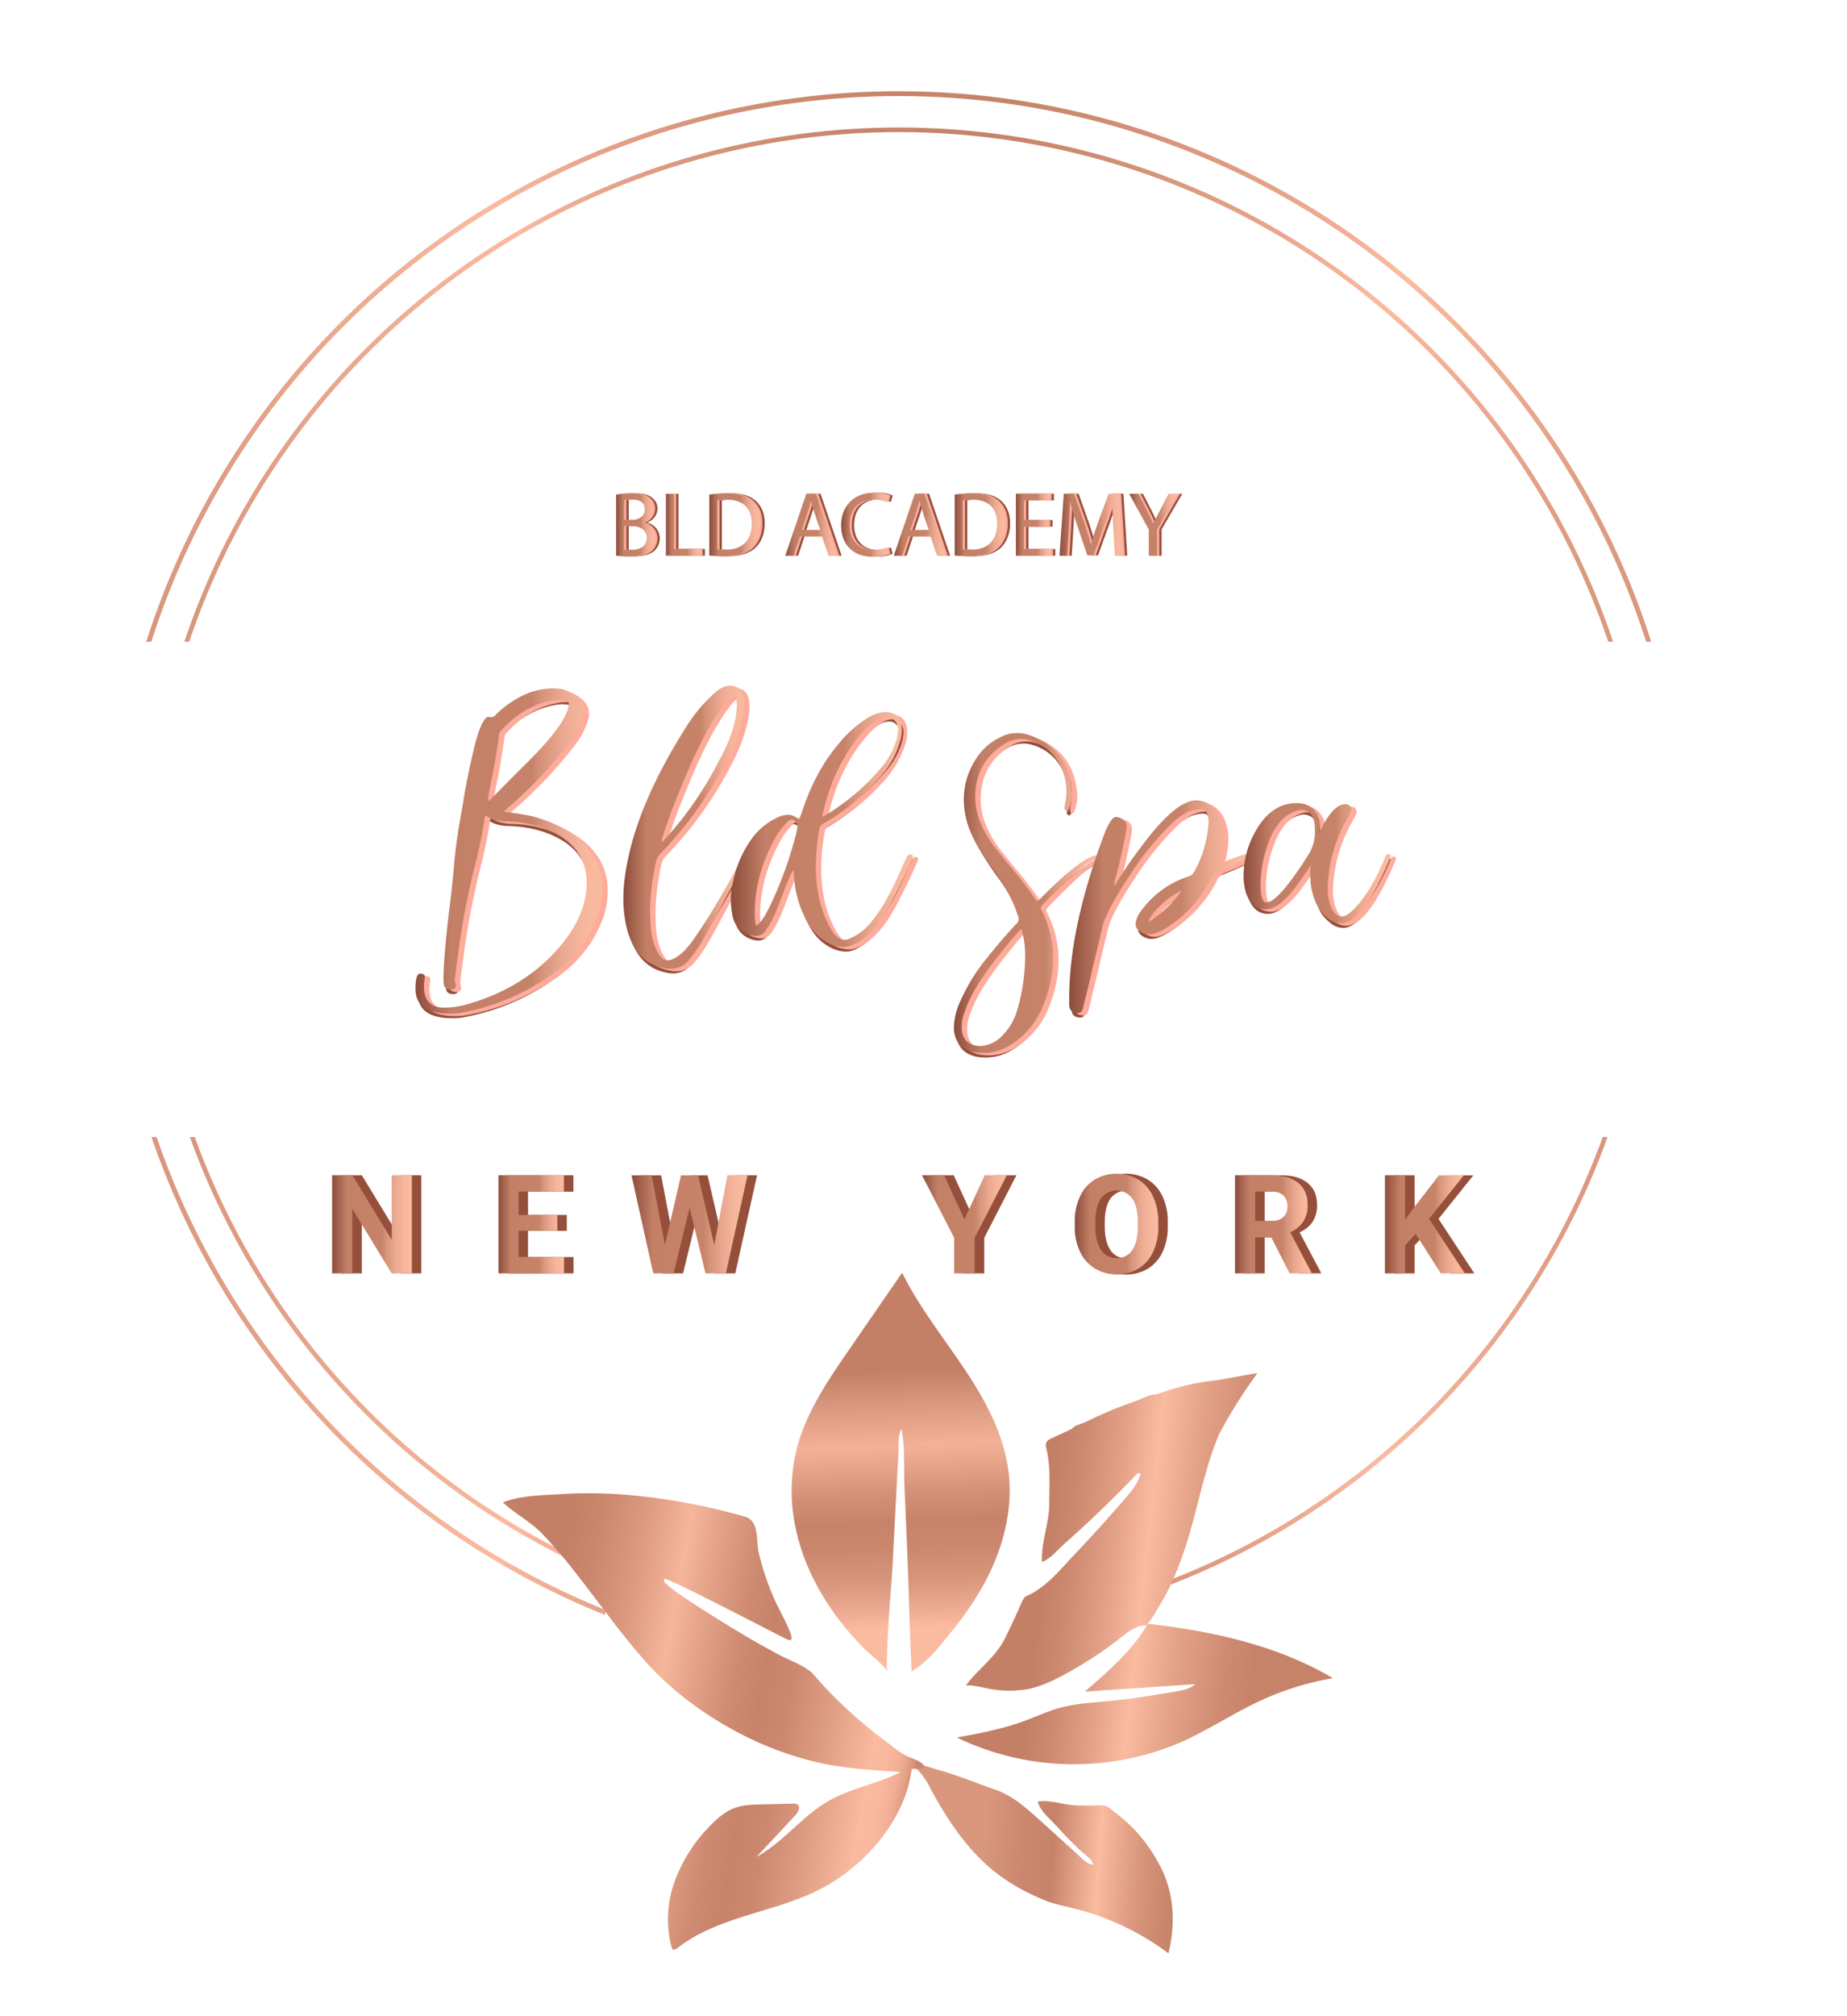 <svg xmlns="http://www.w3.org/2000/svg" xmlns:xlink="http://www.w3.org/1999/xlink" viewBox="0 0 804.08 877.19"><defs><clipPath id="clip-path"><rect y="494.66" width="263.48" height="288.55" style="fill:none"/></clipPath><linearGradient id="linear-gradient" x1="63.24" y1="383.49" x2="719.28" y2="383.49" gradientUnits="userSpaceOnUse"><stop offset="0" stop-color="#d49279"/><stop offset="0.25" stop-color="#fbbba1"/><stop offset="0.25" stop-color="#f8b89e"/><stop offset="0.32" stop-color="#e2a187"/><stop offset="0.39" stop-color="#d29077"/><stop offset="0.46" stop-color="#c9866d"/><stop offset="0.56" stop-color="#c6836a"/><stop offset="0.63" stop-color="#ce8c73"/><stop offset="0.74" stop-color="#e5a48a"/><stop offset="0.82" stop-color="#fbbba1"/><stop offset="0.96" stop-color="#da987e"/></linearGradient><linearGradient id="linear-gradient-2" x1="47.47" y1="383.49" x2="735.05" y2="383.49" xlink:href="#linear-gradient"/><clipPath id="clip-path-2"><rect x="499.39" y="494.66" width="277.22" height="314.93" style="fill:none"/></clipPath><clipPath id="clip-path-3"><rect y="-57.71" width="786.5" height="336.92" style="fill:none"/></clipPath><linearGradient id="linear-gradient-7" x1="389.93" y1="596.61" x2="394.57" y2="708.4" gradientUnits="userSpaceOnUse"><stop offset="0" stop-color="#c38067"/><stop offset="0.12" stop-color="#d8967c"/><stop offset="0.29" stop-color="#f3b298"/><stop offset="0.48" stop-color="#d39077"/><stop offset="0.59" stop-color="#c6836a"/><stop offset="0.69" stop-color="#ca886f"/><stop offset="0.81" stop-color="#d7957c"/><stop offset="0.93" stop-color="#ecab92"/><stop offset="1" stop-color="#fbbba1"/></linearGradient><linearGradient id="linear-gradient-8" x1="538.79" y1="815.23" x2="426.71" y2="806.63" gradientUnits="userSpaceOnUse"><stop offset="0.19" stop-color="#c38067"/><stop offset="0.27" stop-color="#c8866d"/><stop offset="0.38" stop-color="#d8967d"/><stop offset="0.5" stop-color="#f1b197"/><stop offset="0.54" stop-color="#fbbba1"/><stop offset="0.72" stop-color="#c6836a"/><stop offset="0.84" stop-color="#cb886f"/><stop offset="0.99" stop-color="#d9977e"/></linearGradient><linearGradient id="linear-gradient-9" x1="408.91" y1="671.74" x2="571.67" y2="690.07" gradientUnits="userSpaceOnUse"><stop offset="0.28" stop-color="#c38067"/><stop offset="0.35" stop-color="#cc8970"/><stop offset="0.46" stop-color="#e3a188"/><stop offset="0.55" stop-color="#fbbba1"/><stop offset="0.66" stop-color="#e3a288"/><stop offset="0.79" stop-color="#ce8b72"/><stop offset="0.87" stop-color="#c6836a"/></linearGradient><linearGradient id="linear-gradient-10" x1="217.99" y1="736.92" x2="398.4" y2="769.54" gradientUnits="userSpaceOnUse"><stop offset="0.09" stop-color="#c38067"/><stop offset="0.16" stop-color="#ca876e"/><stop offset="0.27" stop-color="#dd9b82"/><stop offset="0.37" stop-color="#f6b69c"/><stop offset="0.44" stop-color="#e4a289"/><stop offset="0.54" stop-color="#ce8b72"/><stop offset="0.61" stop-color="#c6836a"/><stop offset="0.68" stop-color="#cc8970"/><stop offset="0.77" stop-color="#dd9c82"/><stop offset="0.89" stop-color="#f9b99f"/><stop offset="0.89" stop-color="#fbbba1"/><stop offset="0.93" stop-color="#f9b89e"/><stop offset="0.96" stop-color="#f1b096"/><stop offset="0.98" stop-color="#e3a288"/><stop offset="1" stop-color="#d08d74"/><stop offset="1" stop-color="#cb886f"/></linearGradient><linearGradient id="New_Gradient_Swatch" x1="180.88" y1="370.25" x2="262.18" y2="370.25" gradientUnits="userSpaceOnUse"><stop offset="0" stop-color="#8d4d3c"/><stop offset="0.19" stop-color="#c38067"/><stop offset="0.62" stop-color="#c6836a"/><stop offset="0.68" stop-color="#d6947a"/><stop offset="0.79" stop-color="#eaa990"/><stop offset="0.9" stop-color="#f7b79d"/><stop offset="1" stop-color="#fbbba1"/></linearGradient><linearGradient id="New_Gradient_Swatch-2" x1="271.38" y1="359.9" x2="325.08" y2="359.9" xlink:href="#New_Gradient_Swatch"/><linearGradient id="New_Gradient_Swatch-3" x1="318.18" y1="360.9" x2="397.48" y2="360.9" xlink:href="#New_Gradient_Swatch"/><linearGradient id="New_Gradient_Swatch-4" x1="415.28" y1="388.5" x2="478.98" y2="388.5" xlink:href="#New_Gradient_Swatch"/><linearGradient id="New_Gradient_Swatch-5" x1="465.48" y1="394.45" x2="543.98" y2="394.45" xlink:href="#New_Gradient_Swatch"/><linearGradient id="New_Gradient_Swatch-6" x1="541.38" y1="375.55" x2="605.48" y2="375.55" xlink:href="#New_Gradient_Swatch"/><linearGradient id="New_Gradient_Swatch-7" x1="268.22" y1="228.33" x2="285.22" y2="228.33" xlink:href="#New_Gradient_Swatch"/><linearGradient id="New_Gradient_Swatch-8" x1="289.9" y1="228.31" x2="304.9" y2="228.31" xlink:href="#New_Gradient_Swatch"/><linearGradient id="New_Gradient_Swatch-9" x1="308.78" y1="228.33" x2="330.9" y2="228.33" xlink:href="#New_Gradient_Swatch"/><linearGradient id="New_Gradient_Swatch-10" x1="341.86" y1="228.31" x2="364.42" y2="228.31" xlink:href="#New_Gradient_Swatch"/><linearGradient id="New_Gradient_Swatch-11" x1="366.18" y1="228.29" x2="386.66" y2="228.29" xlink:href="#New_Gradient_Swatch"/><linearGradient id="New_Gradient_Swatch-12" x1="389.1" y1="228.31" x2="411.66" y2="228.31" xlink:href="#New_Gradient_Swatch"/><linearGradient id="New_Gradient_Swatch-13" x1="415.62" y1="228.33" x2="437.74" y2="228.33" xlink:href="#New_Gradient_Swatch"/><linearGradient id="New_Gradient_Swatch-14" x1="442.26" y1="228.31" x2="457.42" y2="228.31" xlink:href="#New_Gradient_Swatch"/><linearGradient id="New_Gradient_Swatch-15" x1="461.22" y1="228.31" x2="488.73" y2="228.31" xlink:href="#New_Gradient_Swatch"/><linearGradient id="New_Gradient_Swatch-16" x1="491.58" y1="228.31" x2="512.65" y2="228.31" xlink:href="#New_Gradient_Swatch"/><linearGradient id="New_Gradient_Swatch-17" x1="144.6" y1="532.62" x2="179.29" y2="532.62" xlink:href="#New_Gradient_Swatch"/><linearGradient id="New_Gradient_Swatch-18" x1="216.97" y1="532.62" x2="245.56" y2="532.62" xlink:href="#New_Gradient_Swatch"/><linearGradient id="New_Gradient_Swatch-19" x1="274.93" y1="532.62" x2="325.44" y2="532.62" xlink:href="#New_Gradient_Swatch"/><linearGradient id="New_Gradient_Swatch-20" x1="401.38" y1="532.62" x2="438.32" y2="532.62" xlink:href="#New_Gradient_Swatch"/><linearGradient id="New_Gradient_Swatch-21" x1="467.93" y1="532.62" x2="504.26" y2="532.62" xlink:href="#New_Gradient_Swatch"/><linearGradient id="New_Gradient_Swatch-22" x1="537.65" y1="532.62" x2="570.87" y2="532.62" xlink:href="#New_Gradient_Swatch"/><linearGradient id="New_Gradient_Swatch-23" x1="602.94" y1="532.62" x2="637.71" y2="532.62" xlink:href="#New_Gradient_Swatch"/></defs><g id="Layer_12" data-name="Layer 12"><g style="clip-path:url(#clip-path)"><circle cx="391.26" cy="383.49" r="327.02" style="fill:none;stroke-miterlimit:10;stroke-width:2px;stroke:url(#linear-gradient)"/><circle cx="391.26" cy="383.49" r="342.74" style="fill:none;stroke-miterlimit:10;stroke-width:2.096px;stroke:url(#linear-gradient-2)"/></g></g><g id="Layer_13" data-name="Layer 13"><g style="clip-path:url(#clip-path-2)"><circle cx="391.26" cy="383.49" r="327.02" style="fill:none;stroke-miterlimit:10;stroke-width:2px;stroke:url(#linear-gradient)"/><circle cx="391.26" cy="383.49" r="342.74" style="fill:none;stroke-miterlimit:10;stroke-width:2.096px;stroke:url(#linear-gradient-2)"/></g></g><g id="Layer_14" data-name="Layer 14"><g style="clip-path:url(#clip-path-3)"><circle cx="391.26" cy="383.49" r="327.02" style="fill:none;stroke-miterlimit:10;stroke-width:2px;stroke:url(#linear-gradient)"/><circle cx="391.26" cy="383.49" r="342.74" style="fill:none;stroke-miterlimit:10;stroke-width:2.096px;stroke:url(#linear-gradient-2)"/></g></g><g id="Layer_10" data-name="Layer 10"><path d="M346.57,665.67a89.73,89.73,0,0,0,4.48,14.44A108.18,108.18,0,0,0,366.26,706c3.11,4,6.51,7.64,10,11.3,1.65,1.74,9.82,8.08,9.84,10-.14-16.85,1.91-34,2.73-50.88q.74-15,1.53-29.92l.81-15c.13-2.36-.14-5.21.42-7.5a6.91,6.91,0,0,1,.91-2.12c1.55,8.08.92,17.22,1.28,25.47q.6,13.35,1.14,26.69c.72,17.71,1.11,35.53,1.94,53.18,7.67-4.66,12.72-11.73,16.94-16.87a134.89,134.89,0,0,0,14.92-21.87c7.83-14.58,12.33-31.33,10.39-47.77S429,609.19,419.74,595.4s-19.64-26.85-27-41.69L369.78,587c-9.48,13.76-19.15,27.91-23.13,44.14A76.72,76.72,0,0,0,346.57,665.67Z" style="fill:url(#linear-gradient-7)"/><path d="M495,797.25c-.46-.5-.93-1-1.4-1.49a66.89,66.89,0,0,0-8.13-7.19,26,26,0,0,0-3.58-2.69c-1.62-.77-3.77-.35-5.49-.36-3.27,0-6.54.11-9.8-.22-4.86-.51-9.95-2.3-14.85-1.5,1.11,4.36,5.9,8,8.79,11.26a135.9,135.9,0,0,0,10.54,10.66c1.26,1.15,4.95,3.79,4.73,5.52-2.8-.11-5.33-3.29-7.27-5l-16-14.45c-5.72-5.17-11.76-10.57-19.17-13.14-8.25-2.87-16.5-6.34-25-8.64-1-.27-9.43-3.32-10.29-1.92-.38.62,1.48,1.9,1.7,2.13a35.62,35.62,0,0,1,5.53,8.33c5.55,10.35,12,20.36,20.15,28.87,8.38,8.77,18.34,14.86,29.51,19.37,4.12,1.67,8.51,2.5,12.8,3.56a115.55,115.55,0,0,1,40.89,19.47c3.07-12.48,2.63-25.3-3.09-36.92A68.14,68.14,0,0,0,495,797.25Z" style="fill:url(#linear-gradient-8)"/><path d="M544.78,741.81q1.65-.84,3.33-1.62a126,126,0,0,1,32.15-10.08c-24.39-14.42-52.82-20.54-81-23.72,1.1.12,5.24-7.45,5.88-8.5a87.58,87.58,0,0,0,5.11-9.68,162.48,162.48,0,0,0,7.46-20.54c4.34-14.62,7.09-29.77,13.09-43.86a220.44,220.44,0,0,1,16.64-26.44l-17.13,3a5.2,5.2,0,0,0-.86.15,103.78,103.78,0,0,0-25.77,6.07c-3.64.1-6.66,2.13-10,3.23a185.45,185.45,0,0,0-21,8.81c-2,1.06-4.45,1.13-6,3L457.27,626c-1.75.83-2.29,2-1.8,4,2,8,1.29,16.17,1.32,24.3,0,8.43-3.68,17-3.16,25.24,3.45-1.13,7.11-5.55,9.92-8.05q5.19-4.59,10.26-9.33,10.45-9.76,20.38-20.08c.78-.81,1.27-1.49,2.28-1-.89,4.61-4.94,8.84-7.91,12.3q-10.08,11.7-20.73,22.89c-6.31,6.62-12.42,14.45-21,18.13-1.87.81-1.91,3.56-9.34,18.41-4.21,8.41-11.67,13.25-17,20.47,4.31-.2,8.94,1.47,13.25,1.92a46.38,46.38,0,0,0,14.16-.42c5.36-1.11,10.36-3.48,15.18-6.07A171.36,171.36,0,0,0,488,712.42c3.34-2.64,7.05-5.56,11.29-5.26-6.79,11.34-17,20.16-27,28.79l48-3.21c-2.32,2.1-5.59,2.7-8.68,3.22-9.73,1.62-19.47,3.24-29.28,4.17-6.84.66-13.76,1-20.4,2.75-5.68,1.52-11,4.06-16.54,6.06-9.31,3.37-19.1,5.19-28.83,7a117.59,117.59,0,0,0,98.82,1.46C525.42,752.81,534.84,746.79,544.78,741.81Zm-46.35-35.48-.72,0A3,3,0,0,1,498.43,706.33Z" style="fill:url(#linear-gradient-9)"/><path d="M395.78,764.43c-3.66-1.5-6.94-4.44-10.08-6.78-3.89-2.9-7.7-5.93-11.38-9.09a189.56,189.56,0,0,1-20.93-20.91c-4-3.31-9.38-5.18-14-7.6q-7.87-4.17-15.54-8.7c-3.15-1.87-35.95-21.58-34.81-23.8l.31-.61c.53-1,46.87,23.06,51.18,25.25,2.58,1.31,5.15,2.85,3.66-1.43-1.85-5.3-5.07-10.34-7.29-15.53a113,113,0,0,1-6.59-19.72c-1.2-5.35.32-13.88-6-15.65a268.63,268.63,0,0,0-52.82-9.62,200.3,200.3,0,0,0-27.06-.21c-7.94.5-18.14.57-25.5,3.65,5.32,4.9,11.89,8.27,17,13.5a211.73,211.73,0,0,1,15,17.55c10.5,13.28,20.39,27.63,31.86,40.06,10.52,11.4,23.42,20.77,37,28.16a145.88,145.88,0,0,0,34.45,13.4c12.51,3.09,25.12,3.71,37.92,4.61-10.16,5.1-21.77,7-31.6,12.66-11.44,6.62-19.64,17.92-31.23,24.26l16.93-18.13c1.23-1.33,2.41-3.61.95-4.67a3.36,3.36,0,0,0-2-.39l-13.71.34c-4.07.1-8.22.22-12,1.68s-7.16,4.35-10.09,7.35a67.29,67.29,0,0,0-15.69,24.43,48.14,48.14,0,0,0-1.33,28.78,1.66,1.66,0,0,0,.3.66c.56.64,1.6.12,2.27-.41,17.56-13.8,41.74-15.3,61.67-25.38,19.43-9.82,37.49-30.2,40.24-52.36.08-.72,5.08.53,5.4-1.24.26-1.48-4.71-3.45-5.76-3.82C396.28,764.63,396,764.54,395.78,764.43Z" style="fill:url(#linear-gradient-10)"/></g><g id="Layer_2" data-name="Layer 2"><path d="M197.08,443q-15.2,0-15.2-10.7c0-4.46.67-6.7,2-6.7s2.1.47,2.1,1.4v.3a21,21,0,0,0-.4,4q0,8.81,8.4,9.1a37.6,37.6,0,0,0,11.8-1.9q26.1-7.8,41.3-27.6,9.3-12.19,9.3-24.8t-10.6-19.8q-9.9-6.39-23.8-6.9-6,0-9.5-2.6a4.81,4.81,0,0,0-.7,2.6,207.92,207.92,0,0,1-4.6,21.4q-4.4,18.81-6.3,33-.49,3.3-1.9,14.2a5.5,5.5,0,0,0,.2,1.5,4.66,4.66,0,0,1,.2,1.2q0,1.8-2.1,1.8-2.49,0-3-1.8a19.53,19.53,0,0,1-.2-2.7q0-9.9,2.8-32.6,1.11-9.09,1.9-18.4a233.3,233.3,0,0,1,3.4-23.1q2.1-13.89,5.5-27.6,2-8.19,4.4-11.4a2.14,2.14,0,0,1,1.5-1l1.3.2a3.18,3.18,0,0,0,2.2-1.4,44.57,44.57,0,0,1,9.4-7,31.14,31.14,0,0,1,15.4-4.2,31.83,31.83,0,0,1,3.6.3,13.1,13.1,0,0,1,5.7,2.7q3.9,2.91,3.9,7a9.62,9.62,0,0,1-.6,3.2,34.1,34.1,0,0,1-5.7,10.6,184.49,184.49,0,0,1-26.9,28.3l-1.6,1.5q6.71.9,10.4,1.6a52.69,52.69,0,0,1,21,9.4,33.2,33.2,0,0,1,7.8,8.4,26.58,26.58,0,0,1,3.7,14.4,34.33,34.33,0,0,1-3,14,52.69,52.69,0,0,1-19.4,23.4,98.1,98.1,0,0,1-37.5,16A27.87,27.87,0,0,1,197.08,443Zm16.5-92.6a1.06,1.06,0,0,0,.5-.1q8.21-8.4,16.6-16.7,17.9-17.89,17.9-25.5a1.37,1.37,0,0,0-1.3-1.5,16.92,16.92,0,0,0-2.5-.2,15.26,15.26,0,0,0-3,.3q-12.71,2.21-22.3,12.8a3.1,3.1,0,0,0-1.2,2.2q-1.09,8.1-2.6,16.1-2.2,10.41-2.2,11.6Z" style="fill:#964f3b"/><path d="M293.08,423.5a13.33,13.33,0,0,1-2.3-.2q-13.09-2.19-16.9-17.4a56,56,0,0,1-1.5-13.2,74.17,74.17,0,0,1,1-11.4q4.39-28.59,26.7-63.6a67.08,67.08,0,0,1,12.5-14.6c2.13-1.86,4.2-2.8,6.2-2.8q6.2,0,6.2,8.1a34.34,34.34,0,0,1-.8,6.3,74.16,74.16,0,0,1-7.2,19,166.61,166.61,0,0,1-28.4,39.6,7.39,7.39,0,0,0-2,3.6,109.94,109.94,0,0,0-2.6,20.9l.1,3.8q.19,11.31,4.7,16.8a3.79,3.79,0,0,0,2.8,1.4,4.84,4.84,0,0,0,1.4-.2q5.2-1.69,10.7-10,8.51-12,20.3-34.2c.6-1.13,1.1-1.7,1.5-1.7a.53.53,0,0,1,.6.6q-1.5,4.5-16.9,32.8-4.9,8.91-8.5,12.8A9.85,9.85,0,0,1,293.08,423.5Zm-4.2-55.4a1.58,1.58,0,0,0,.9-.3,151.11,151.11,0,0,0,23.7-33.8q8.29-14.7,8.3-25.7a15.23,15.23,0,0,0-.6-4.2,8.46,8.46,0,0,0-3.7,2.8c0,.07,0,.1-.1.1q-9.79,12-21.1,40.5A209.62,209.62,0,0,0,288.88,368.1Z" style="fill:#964f3b"/><path d="M368.18,414a15.37,15.37,0,0,1-6.1-1.5,21.06,21.06,0,0,1-9.2-8.7,45.38,45.38,0,0,1-6.2-20.3l-.3-3q-.9.9-4.4,9.9-1.5,4.11-3.2,8.25a45.67,45.67,0,0,1-4.3,8.05,5.12,5.12,0,0,1-4.4,2.5,7,7,0,0,1-1.6-.2,10.48,10.48,0,0,1-8.5-8.2,36.52,36.52,0,0,1-.8-7.5,31.14,31.14,0,0,1,1-7.8,48,48,0,0,1,7.8-18.2,28.4,28.4,0,0,1,11.2-9.5,11,11,0,0,1,5.1-1.3,6.46,6.46,0,0,1,4.5,2.2l1.1-2.7q5.81-18.3,16.4-30.6a50.76,50.76,0,0,1,11.9-10.7,16.51,16.51,0,0,1,8-2.9q7.4,0,7.4,7.7a17.27,17.27,0,0,1-1.2,6.3,43.55,43.55,0,0,1-10,16.1,94,94,0,0,1-22.7,18.3,3.42,3.42,0,0,0-2,2.6,88.79,88.79,0,0,0-1.5,16.2q0,14.61,5.5,25.2,3.19,6.71,7,6.7a5.15,5.15,0,0,0,2.3-.6,24.39,24.39,0,0,0,9.6-7.55,69,69,0,0,0,7.6-11.75q3.3-6.39,5.7-12.2l1.9-4a2.29,2.29,0,0,1,1.4-1.1,1.18,1.18,0,0,1,1.05.4,1.5,1.5,0,0,1,.25.8l-3.3,7.3q-2.81,6-6.1,12.3-7.6,14.61-17.1,18.7A8.71,8.71,0,0,1,368.18,414Zm-38.1-9.3c1.47-.6,3.17-2.76,5.1-6.5a161.29,161.29,0,0,0,10.4-26.3q2.6-8.59,2.6-10.8a2.59,2.59,0,0,0-1.5-2.2,3,3,0,0,0-1.1-.3,2.75,2.75,0,0,0-1.9,1.1,31.16,31.16,0,0,0-4.8,6.2q-9.3,16.41-9.3,33.4A26.82,26.82,0,0,0,330.08,404.7Zm28.8-47.3,1.4-.7a95,95,0,0,0,23.9-20.2,32.93,32.93,0,0,0,6.6-11.1,18.82,18.82,0,0,0,1.2-5.9,5.64,5.64,0,0,0-2-4.5,4.16,4.16,0,0,0-2.9-1.1,9,9,0,0,0-3.4.8,24.89,24.89,0,0,0-6.7,5.4Q363.68,334.8,358.88,357.4Z" style="fill:#964f3b"/><path d="M429.08,460.1a23.66,23.66,0,0,1-4.3-.4q-8.5-2.1-8.5-10.8a28.23,28.23,0,0,1,2.9-11.5,79.82,79.82,0,0,1,10.5-17.4q6.39-8.1,13.5-15.8a3.23,3.23,0,0,0,1.3-2.5,2.9,2.9,0,0,0-.4-1.4,61.3,61.3,0,0,0-9.9-18.9,138.62,138.62,0,0,1-8.8-13.7,36.79,36.79,0,0,1-4.8-18,32.29,32.29,0,0,1,5.3-17.5,25.4,25.4,0,0,1,10.7-9.5,16,16,0,0,1,7.2-1.8,16.32,16.32,0,0,1,4.3.6q18.3,5.7,19.6,25.6a18.08,18.08,0,0,1-1.2,6.4c-.2.8-.54,1.2-1,1.2-.67,0-1-.36-1-1.1a16.38,16.38,0,0,1,.5-3.5,32.61,32.61,0,0,0,.3-4.2,24.59,24.59,0,0,0-3.9-12.9,20.53,20.53,0,0,0-12-8.9,12.61,12.61,0,0,0-3.8-.6,13.84,13.84,0,0,0-6.7,1.8q-13.31,7.9-13.3,23.5a28.1,28.1,0,0,0,2.5,11.6,47.88,47.88,0,0,0,6.6,11l6.4,7.9a166.92,166.92,0,0,1,10.5,13.7l.4.7.6.3a9.14,9.14,0,0,0,2-1.7q18.19-18.3,24.6-18.3c.53,0,.8.17.8.5s-.37.6-1.1,1q-5.91,2.21-12.4,8.7-2.31,2-11.3,11.1a4.75,4.75,0,0,0-1.1,1.6,5.26,5.26,0,0,0,.6,1.5,45.64,45.64,0,0,1,4.8,20.3,54.43,54.43,0,0,1-4,19.9,35.74,35.74,0,0,1-10.2,14.8Q437.67,460.11,429.08,460.1Zm-1.8-3a13.87,13.87,0,0,0,10-4.5,25.51,25.51,0,0,0,6.4-10.6,84.22,84.22,0,0,0,3.6-24.9,38.45,38.45,0,0,0-1.6-10.9q-2,1.41-10.7,12.5-10.71,13.5-14.2,24a17.4,17.4,0,0,0-1.1,6Q419.68,456.61,427.28,457.1Z" style="fill:#964f3b"/><path d="M470.48,442.7q-4,0-4-3.6v-3q0-30.3,15-70.5a31.7,31.7,0,0,1,3-6.3c.8-1.26,1.63-1.9,2.5-1.9q4.5.81,4.5,4.5a6.74,6.74,0,0,0-.2,1.5q-2,11.1-5,22a1.31,1.31,0,0,1-.1.45,2.08,2.08,0,0,0-.1.75,1.5,1.5,0,0,0,.2.7,185.19,185.19,0,0,1,11.9-17.4q14.7-19.69,23.6-19.7,5.79,0,9.4,6a20.42,20.42,0,0,1,2.2,9.2,36.17,36.17,0,0,1-1.8,11.7,1,1,0,0,0,.7.3,1.06,1.06,0,0,0,.55-.15.86.86,0,0,1,.45-.15q3.39-1.2,7.5-2.8a10.58,10.58,0,0,1,2.6-.6c1.06,0,1.6.4,1.6,1.2a.58.58,0,0,1-.35.5,1.9,1.9,0,0,1-.75.25,2.34,2.34,0,0,0-.6.15q-5.81,2.7-11.7,5a5.66,5.66,0,0,0-2.9,2.8,55.82,55.82,0,0,1-17.2,20.3,29.43,29.43,0,0,1-7.8,4.2,7.19,7.19,0,0,1-2.3.4,7.07,7.07,0,0,1-4.1-1.3,3.71,3.71,0,0,1-1.9-3.1c0-1.73.86-3.76,2.6-6.1a41.08,41.08,0,0,1,20.8-14.8,4.32,4.32,0,0,0,2.3-2.3,49.28,49.28,0,0,0,5.9-19.1l.2-1.8c0-4-1.14-6-3.4-6q-6.4,0-13,6.6a127.66,127.66,0,0,0-17.4,21.4q-10.5,15.81-12.3,22.7-8.31,35-8.5,35.4C472.24,441.84,471.54,442.7,470.48,442.7ZM501,403.2a51.43,51.43,0,0,0,8.15-6.45,38.49,38.49,0,0,0,6.25-7.35,36.63,36.63,0,0,0-9.45,6.75Q501.58,400.41,501,403.2Z" style="fill:#964f3b"/><path d="M584.68,403.7a8.68,8.68,0,0,1-5.45-2.1A18.66,18.66,0,0,1,575,397a29,29,0,0,1-3.6-13.7,20.69,20.69,0,0,1,.4-5.1q-2.5,3.9-6.6,9.5-7.41,9.9-13.2,9.9-6,0-8.5-6.9a25.36,25.36,0,0,1-1.1-7.7,38.71,38.71,0,0,1,4.3-17.7q7-13.89,18.8-13.9,6,0,8.7,4.6a11,11,0,0,1,1.5,5.6,11.18,11.18,0,0,1-.4,2.8,4.67,4.67,0,0,0,.9-1.6,28.65,28.65,0,0,1,5.1-8.1c1.86-1.86,3.63-2.8,5.3-2.8s2.7.77,2.7,2.3c0,.6-.57,1.87-1.7,3.8a63.63,63.63,0,0,0-8.6,30.6,20.72,20.72,0,0,0,1.3,7.5q1.69,4.61,4.8,4.6c1.33,0,2.9-.86,4.7-2.6q7.59-7,14.6-24a1.76,1.76,0,0,1,.9-.5,1.49,1.49,0,0,1,.85.25.71.71,0,0,1,.35.55l-.1.4Q594.38,403.71,584.68,403.7Zm-32.3-9.1q4,0,13.1-13,4-5.79,4.5-6.8a18.93,18.93,0,0,0,3.5-11.1c0-3.86-.7-6.5-2.1-7.9a6,6,0,0,0-4.4-1.4q-9.6,1.8-14.2,15.5a52.63,52.63,0,0,0-3,17C549.78,392,550.64,394.6,552.38,394.6Z" style="fill:#964f3b"/><path d="M198.44,442.06q-15.19,0-15.2-10.7,0-6.71,2-6.7c1.4,0,2.1.46,2.1,1.4v.3a20,20,0,0,0-.4,4q0,8.79,8.4,9.1a37.89,37.89,0,0,0,11.8-1.9q26.1-7.8,41.3-27.6,9.3-12.21,9.3-24.8t-10.6-19.8q-9.9-6.41-23.8-6.9-6,0-9.5-2.6a4.7,4.7,0,0,0-.7,2.6,208.49,208.49,0,0,1-4.6,21.4q-4.39,18.79-6.3,33-.5,3.3-1.9,14.2a5.6,5.6,0,0,0,.2,1.5,4.53,4.53,0,0,1,.2,1.2q0,1.8-2.1,1.8-2.5,0-3-1.8a19.76,19.76,0,0,1-.2-2.7q0-9.9,2.8-32.6,1.09-9.1,1.9-18.4a233.3,233.3,0,0,1,3.4-23.1q2.1-13.9,5.5-27.6,2-8.21,4.4-11.4a2.11,2.11,0,0,1,1.5-1l1.3.2a3.22,3.22,0,0,0,2.2-1.4,43.9,43.9,0,0,1,9.4-7,31.14,31.14,0,0,1,15.4-4.2,31.83,31.83,0,0,1,3.6.3,13.1,13.1,0,0,1,5.7,2.7q3.9,2.9,3.9,7a9.66,9.66,0,0,1-.6,3.2,34.21,34.21,0,0,1-5.7,10.6,185.41,185.41,0,0,1-26.9,28.3l-1.6,1.5q6.71.9,10.4,1.6a52.56,52.56,0,0,1,21,9.4,32.87,32.87,0,0,1,7.8,8.4,26.54,26.54,0,0,1,3.7,14.4,34.37,34.37,0,0,1-3,14,52.87,52.87,0,0,1-19.4,23.4,98.41,98.41,0,0,1-37.5,16A28.47,28.47,0,0,1,198.44,442.06Zm16.5-92.6a1.2,1.2,0,0,0,.5-.1q8.2-8.4,16.6-16.7,17.9-17.91,17.9-25.5a1.36,1.36,0,0,0-1.3-1.5,15.67,15.67,0,0,0-2.5-.2,15.26,15.26,0,0,0-3,.3q-12.7,2.19-22.3,12.8a3.09,3.09,0,0,0-1.2,2.2q-1.09,8.1-2.6,16.1-2.21,10.39-2.2,11.6Z" style="fill:#feab9c"/><path d="M294.44,422.56a14.31,14.31,0,0,1-2.3-.2Q279,420.16,275.24,405a56.07,56.07,0,0,1-1.5-13.2,72.94,72.94,0,0,1,1-11.4q4.39-28.61,26.7-63.6a66.84,66.84,0,0,1,12.5-14.6q3.19-2.81,6.2-2.8,6.19,0,6.2,8.1a34.55,34.55,0,0,1-.8,6.3,74.67,74.67,0,0,1-7.2,19,166.61,166.61,0,0,1-28.4,39.6,7.39,7.39,0,0,0-2,3.6,109,109,0,0,0-2.6,20.9l.1,3.8q.19,11.29,4.7,16.8a3.82,3.82,0,0,0,2.8,1.4,5.2,5.2,0,0,0,1.4-.2q5.21-1.71,10.7-10,8.49-12,20.3-34.2c.6-1.14,1.1-1.7,1.5-1.7a.53.53,0,0,1,.6.6q-1.5,4.5-16.9,32.8-4.91,8.89-8.5,12.8A9.85,9.85,0,0,1,294.44,422.56Zm-4.2-55.4a1.79,1.79,0,0,0,.9-.3,151.34,151.34,0,0,0,23.7-33.8q8.3-14.7,8.3-25.7a15.23,15.23,0,0,0-.6-4.2,8.33,8.33,0,0,0-3.7,2.8.09.09,0,0,1-.1.1q-9.81,12-21.1,40.5A207.78,207.78,0,0,0,290.24,367.16Z" style="fill:#feab9c"/><path d="M369.54,413.06a15.33,15.33,0,0,1-6.1-1.5,21.12,21.12,0,0,1-9.2-8.7,45.34,45.34,0,0,1-6.2-20.3l-.3-3q-.9.9-4.4,9.9-1.5,4.1-3.2,8.25a46.71,46.71,0,0,1-4.3,8.05,5.15,5.15,0,0,1-4.4,2.5,7.66,7.66,0,0,1-1.6-.2,10.49,10.49,0,0,1-8.5-8.2,36.66,36.66,0,0,1-.8-7.5,31.14,31.14,0,0,1,1-7.8,47.94,47.94,0,0,1,7.8-18.2,28.24,28.24,0,0,1,11.2-9.5,10.86,10.86,0,0,1,5.1-1.3,6.42,6.42,0,0,1,4.5,2.2l1.1-2.7q5.79-18.3,16.4-30.6a50.34,50.34,0,0,1,11.9-10.7,16.27,16.27,0,0,1,8-2.9q7.4,0,7.4,7.7a17.35,17.35,0,0,1-1.2,6.3,43.84,43.84,0,0,1-10,16.1,94.48,94.48,0,0,1-22.7,18.3,3.37,3.37,0,0,0-2,2.6,88.79,88.79,0,0,0-1.5,16.2q0,14.6,5.5,25.2,3.19,6.69,7,6.7a5.15,5.15,0,0,0,2.3-.6,24.58,24.58,0,0,0,9.6-7.55,70.43,70.43,0,0,0,7.6-11.75q3.3-6.4,5.7-12.2l1.9-4a2.22,2.22,0,0,1,1.4-1.1,1.15,1.15,0,0,1,1,.4,1.53,1.53,0,0,1,.25.8l-3.3,7.3q-2.81,6-6.1,12.3-7.6,14.6-17.1,18.7A8.89,8.89,0,0,1,369.54,413.06Zm-38.1-9.3q2.19-.9,5.1-6.5a161.66,161.66,0,0,0,10.4-26.3q2.6-8.61,2.6-10.8A2.58,2.58,0,0,0,348,358a3.09,3.09,0,0,0-1.1-.3,2.7,2.7,0,0,0-1.9,1.1,30.87,30.87,0,0,0-4.8,6.2q-9.3,16.4-9.3,33.4A26.12,26.12,0,0,0,331.44,403.76Zm28.8-47.3,1.4-.7a95.39,95.39,0,0,0,23.9-20.2,33.12,33.12,0,0,0,6.6-11.1,18.88,18.88,0,0,0,1.2-5.9,5.61,5.61,0,0,0-2-4.5,4.12,4.12,0,0,0-2.9-1.1,8.76,8.76,0,0,0-3.4.8,24.73,24.73,0,0,0-6.7,5.4Q365,333.86,360.24,356.46Z" style="fill:#feab9c"/><path d="M430.44,459.16a24.58,24.58,0,0,1-4.3-.4q-8.5-2.1-8.5-10.8a28.19,28.19,0,0,1,2.9-11.5,79.82,79.82,0,0,1,10.5-17.4q6.39-8.1,13.5-15.8a3.26,3.26,0,0,0,1.3-2.5,2.84,2.84,0,0,0-.4-1.4,61.07,61.07,0,0,0-9.9-18.9,139.8,139.8,0,0,1-8.8-13.7,36.79,36.79,0,0,1-4.8-18,32.27,32.27,0,0,1,5.3-17.5,25.34,25.34,0,0,1,10.7-9.5,16,16,0,0,1,7.2-1.8,16.32,16.32,0,0,1,4.3.6q18.3,5.7,19.6,25.6a18.16,18.16,0,0,1-1.2,6.4c-.2.8-.54,1.2-1,1.2-.67,0-1-.37-1-1.1a16.21,16.21,0,0,1,.5-3.5,32.86,32.86,0,0,0,.3-4.2,24.54,24.54,0,0,0-3.9-12.9,20.45,20.45,0,0,0-12-8.9,12.61,12.61,0,0,0-3.8-.6,13.84,13.84,0,0,0-6.7,1.8q-13.31,7.89-13.3,23.5a28.13,28.13,0,0,0,2.5,11.6,48.1,48.1,0,0,0,6.6,11l6.4,7.9a163.58,163.58,0,0,1,10.5,13.7l.4.7.6.3a9.46,9.46,0,0,0,2-1.7q18.19-18.3,24.6-18.3c.53,0,.8.16.8.5s-.37.6-1.1,1q-5.91,2.19-12.4,8.7-2.31,2-11.3,11.1a4.65,4.65,0,0,0-1.1,1.6,5.26,5.26,0,0,0,.6,1.5,45.61,45.61,0,0,1,4.8,20.3,54.47,54.47,0,0,1-4,19.9,35.81,35.81,0,0,1-10.2,14.8Q439,459.15,430.44,459.16Zm-1.8-3a13.87,13.87,0,0,0,10-4.5,25.57,25.57,0,0,0,6.4-10.6,84.22,84.22,0,0,0,3.6-24.9,38.4,38.4,0,0,0-1.6-10.9q-2,1.39-10.7,12.5-10.71,13.5-14.2,24a17.17,17.17,0,0,0-1.1,6Q421,455.65,428.64,456.16Z" style="fill:#feab9c"/><path d="M471.84,441.76q-4,0-4-3.6v-3q0-30.3,15-70.5a31.18,31.18,0,0,1,3-6.3c.8-1.27,1.63-1.9,2.5-1.9q4.5.8,4.5,4.5a6.74,6.74,0,0,0-.2,1.5q-2,11.1-5,22a1.42,1.42,0,0,1-.1.45,2,2,0,0,0-.1.75,1.54,1.54,0,0,0,.2.7,185.19,185.19,0,0,1,11.9-17.4q14.7-19.71,23.6-19.7,5.79,0,9.4,6a20.39,20.39,0,0,1,2.2,9.2,36.26,36.26,0,0,1-1.8,11.7,1,1,0,0,0,.7.3,1.06,1.06,0,0,0,.55-.15.86.86,0,0,1,.45-.15c2.26-.8,4.76-1.74,7.5-2.8a10.58,10.58,0,0,1,2.6-.6c1.06,0,1.6.4,1.6,1.2a.59.59,0,0,1-.35.5,2.29,2.29,0,0,1-.75.25,1.73,1.73,0,0,0-.6.15q-5.8,2.7-11.7,5a5.62,5.62,0,0,0-2.9,2.8,55.9,55.9,0,0,1-17.2,20.3,29.43,29.43,0,0,1-7.8,4.2,7.48,7.48,0,0,1-2.3.4,7.15,7.15,0,0,1-4.1-1.3,3.73,3.73,0,0,1-1.9-3.1c0-1.74.86-3.77,2.6-6.1a41,41,0,0,1,20.8-14.8,4.38,4.38,0,0,0,2.3-2.3,49.33,49.33,0,0,0,5.9-19.1l.2-1.8c0-4-1.14-6-3.4-6q-6.4,0-13,6.6a126.86,126.86,0,0,0-17.4,21.4q-10.5,15.79-12.3,22.7-8.31,35-8.5,35.4C473.6,440.89,472.9,441.76,471.84,441.76Zm30.5-39.5a52.61,52.61,0,0,0,8.15-6.45,39.11,39.11,0,0,0,6.25-7.35,36.16,36.16,0,0,0-9.45,6.75Q502.94,399.46,502.34,402.26Z" style="fill:#feab9c"/><path d="M586,402.76a8.68,8.68,0,0,1-5.45-2.1,18.84,18.84,0,0,1-4.25-4.6,29,29,0,0,1-3.6-13.7,20.58,20.58,0,0,1,.4-5.1q-2.5,3.9-6.6,9.5-7.41,9.9-13.2,9.9-6,0-8.5-6.9a25.4,25.4,0,0,1-1.1-7.7,38.65,38.65,0,0,1,4.3-17.7q7-13.91,18.8-13.9,6,0,8.7,4.6a11,11,0,0,1,1.5,5.6,11.24,11.24,0,0,1-.4,2.8,4.76,4.76,0,0,0,.9-1.6,28.38,28.38,0,0,1,5.1-8.1q2.79-2.81,5.3-2.8c1.8,0,2.7.76,2.7,2.3,0,.6-.57,1.86-1.7,3.8a63.63,63.63,0,0,0-8.6,30.6,20.8,20.8,0,0,0,1.3,7.5c1.13,3.06,2.73,4.6,4.8,4.6q2,0,4.7-2.6,7.59-7,14.6-24a1.63,1.63,0,0,1,.9-.5,1.42,1.42,0,0,1,.85.25.69.69,0,0,1,.35.55l-.1.4Q595.74,402.75,586,402.76Zm-32.3-9.1q4,0,13.1-13,4-5.81,4.5-6.8a19,19,0,0,0,3.5-11.1q0-5.81-2.1-7.9a6,6,0,0,0-4.4-1.4q-9.6,1.8-14.2,15.5a52.54,52.54,0,0,0-3,17C551.14,391.09,552,393.66,553.74,393.66Z" style="fill:#feab9c"/><path d="M196.08,441q-15.2,0-15.2-10.7c0-4.46.67-6.7,2-6.7s2.1.47,2.1,1.4v.3a21,21,0,0,0-.4,4q0,8.81,8.4,9.1a37.6,37.6,0,0,0,11.8-1.9q26.1-7.8,41.3-27.6,9.3-12.19,9.3-24.8t-10.6-19.8q-9.9-6.39-23.8-6.9-6,0-9.5-2.6a4.73,4.73,0,0,0-.7,2.6,207.92,207.92,0,0,1-4.6,21.4q-4.4,18.81-6.3,33-.49,3.3-1.9,14.2a5.5,5.5,0,0,0,.2,1.5,4.66,4.66,0,0,1,.2,1.2q0,1.8-2.1,1.8-2.49,0-3-1.8a19.53,19.53,0,0,1-.2-2.7q0-9.9,2.8-32.6,1.11-9.09,1.9-18.4a233.3,233.3,0,0,1,3.4-23.1q2.1-13.89,5.5-27.6,2-8.19,4.4-11.4a2.14,2.14,0,0,1,1.5-1l1.3.2a3.18,3.18,0,0,0,2.2-1.4,44.57,44.57,0,0,1,9.4-7,31.14,31.14,0,0,1,15.4-4.2,31.83,31.83,0,0,1,3.6.3,13.1,13.1,0,0,1,5.7,2.7q3.9,2.91,3.9,7a9.62,9.62,0,0,1-.6,3.2,34.1,34.1,0,0,1-5.7,10.6,184.49,184.49,0,0,1-26.9,28.3l-1.6,1.5q6.71.9,10.4,1.6a52.69,52.69,0,0,1,21,9.4,33.2,33.2,0,0,1,7.8,8.4,26.58,26.58,0,0,1,3.7,14.4,34.33,34.33,0,0,1-3,14,52.76,52.76,0,0,1-19.4,23.4,98.1,98.1,0,0,1-37.5,16A27.87,27.87,0,0,1,196.08,441Zm16.5-92.6a1.06,1.06,0,0,0,.5-.1q8.21-8.4,16.6-16.7,17.9-17.89,17.9-25.5a1.37,1.37,0,0,0-1.3-1.5,16.92,16.92,0,0,0-2.5-.2,15.26,15.26,0,0,0-3,.3q-12.71,2.21-22.3,12.8a3.1,3.1,0,0,0-1.2,2.2q-1.09,8.1-2.6,16.1-2.2,10.41-2.2,11.6Z" style="fill:url(#New_Gradient_Swatch)"/><path d="M292.08,421.5a13.33,13.33,0,0,1-2.3-.2q-13.09-2.19-16.9-17.4a56,56,0,0,1-1.5-13.2,72.94,72.94,0,0,1,1-11.4q4.39-28.59,26.7-63.6a67.08,67.08,0,0,1,12.5-14.6c2.13-1.86,4.2-2.8,6.2-2.8q6.2,0,6.2,8.1a34.34,34.34,0,0,1-.8,6.3,74.16,74.16,0,0,1-7.2,19,166.61,166.61,0,0,1-28.4,39.6,7.39,7.39,0,0,0-2,3.6,109.94,109.94,0,0,0-2.6,20.9l.1,3.8q.19,11.31,4.7,16.8a3.79,3.79,0,0,0,2.8,1.4,4.84,4.84,0,0,0,1.4-.2q5.2-1.69,10.7-10,8.51-12,20.3-34.2c.6-1.13,1.1-1.7,1.5-1.7a.53.53,0,0,1,.6.6q-1.5,4.5-16.9,32.8-4.9,8.91-8.5,12.8A9.85,9.85,0,0,1,292.08,421.5Zm-4.2-55.4a1.58,1.58,0,0,0,.9-.3,151.11,151.11,0,0,0,23.7-33.8q8.29-14.7,8.3-25.7a15.23,15.23,0,0,0-.6-4.2,8.46,8.46,0,0,0-3.7,2.8c0,.07,0,.1-.1.1q-9.79,12-21.1,40.5A209.62,209.62,0,0,0,287.88,366.1Z" style="fill:url(#New_Gradient_Swatch-2)"/><path d="M367.18,412a15.37,15.37,0,0,1-6.1-1.5,21.06,21.06,0,0,1-9.2-8.7,45.38,45.38,0,0,1-6.2-20.3l-.3-3q-.9.9-4.4,9.9-1.5,4.11-3.2,8.25a45.67,45.67,0,0,1-4.3,8.05,5.12,5.12,0,0,1-4.4,2.5,7,7,0,0,1-1.6-.2,10.48,10.48,0,0,1-8.5-8.2,36.52,36.52,0,0,1-.8-7.5,31.14,31.14,0,0,1,1-7.8,48,48,0,0,1,7.8-18.2,28.4,28.4,0,0,1,11.2-9.5,11,11,0,0,1,5.1-1.3,6.46,6.46,0,0,1,4.5,2.2l1.1-2.7q5.81-18.3,16.4-30.6a50.76,50.76,0,0,1,11.9-10.7,16.51,16.51,0,0,1,8-2.9q7.4,0,7.4,7.7a17.27,17.27,0,0,1-1.2,6.3,43.55,43.55,0,0,1-10,16.1,94,94,0,0,1-22.7,18.3,3.42,3.42,0,0,0-2,2.6,88.79,88.79,0,0,0-1.5,16.2q0,14.61,5.5,25.2,3.19,6.71,7,6.7a5.15,5.15,0,0,0,2.3-.6,24.39,24.39,0,0,0,9.6-7.55,69,69,0,0,0,7.6-11.75q3.3-6.39,5.7-12.2l1.9-4a2.31,2.31,0,0,1,1.4-1.1,1.18,1.18,0,0,1,1.05.4,1.5,1.5,0,0,1,.25.8l-3.3,7.3q-2.81,6-6.1,12.3-7.6,14.61-17.1,18.7A8.71,8.71,0,0,1,367.18,412Zm-38.1-9.3c1.47-.6,3.17-2.76,5.1-6.5a161.29,161.29,0,0,0,10.4-26.3q2.6-8.59,2.6-10.8a2.59,2.59,0,0,0-1.5-2.2,3,3,0,0,0-1.1-.3,2.75,2.75,0,0,0-1.9,1.1,31.16,31.16,0,0,0-4.8,6.2q-9.3,16.41-9.3,33.4A26.82,26.82,0,0,0,329.08,402.7Zm28.8-47.3,1.4-.7a95,95,0,0,0,23.9-20.2,32.93,32.93,0,0,0,6.6-11.1,18.82,18.82,0,0,0,1.2-5.9,5.64,5.64,0,0,0-2-4.5,4.16,4.16,0,0,0-2.9-1.1,9,9,0,0,0-3.4.8,24.89,24.89,0,0,0-6.7,5.4Q362.68,332.8,357.88,355.4Z" style="fill:url(#New_Gradient_Swatch-3)"/><path d="M428.08,458.1a23.66,23.66,0,0,1-4.3-.4q-8.5-2.1-8.5-10.8a28.39,28.39,0,0,1,2.9-11.5,79.82,79.82,0,0,1,10.5-17.4q6.39-8.1,13.5-15.8a3.23,3.23,0,0,0,1.3-2.5,2.9,2.9,0,0,0-.4-1.4,61.3,61.3,0,0,0-9.9-18.9,138.62,138.62,0,0,1-8.8-13.7,36.79,36.79,0,0,1-4.8-18,32.29,32.29,0,0,1,5.3-17.5,25.4,25.4,0,0,1,10.7-9.5,16,16,0,0,1,7.2-1.8,16.32,16.32,0,0,1,4.3.6q18.3,5.7,19.6,25.6a18.08,18.08,0,0,1-1.2,6.4c-.2.8-.54,1.2-1,1.2-.67,0-1-.36-1-1.1a16.38,16.38,0,0,1,.5-3.5,32.61,32.61,0,0,0,.3-4.2,24.59,24.59,0,0,0-3.9-12.9,20.53,20.53,0,0,0-12-8.9,12.61,12.61,0,0,0-3.8-.6,13.84,13.84,0,0,0-6.7,1.8q-13.31,7.9-13.3,23.5a28.1,28.1,0,0,0,2.5,11.6,47.88,47.88,0,0,0,6.6,11l6.4,7.9a166.92,166.92,0,0,1,10.5,13.7l.4.7.6.3a9.14,9.14,0,0,0,2-1.7q18.19-18.3,24.6-18.3c.53,0,.8.17.8.5s-.37.6-1.1,1q-5.91,2.21-12.4,8.7-2.31,2-11.3,11.1a4.75,4.75,0,0,0-1.1,1.6,5.26,5.26,0,0,0,.6,1.5,45.64,45.64,0,0,1,4.8,20.3,54.43,54.43,0,0,1-4,19.9,35.74,35.74,0,0,1-10.2,14.8Q436.67,458.11,428.08,458.1Zm-1.8-3a13.87,13.87,0,0,0,10-4.5,25.51,25.51,0,0,0,6.4-10.6,84.22,84.22,0,0,0,3.6-24.9,38.45,38.45,0,0,0-1.6-10.9q-2,1.41-10.7,12.5-10.71,13.5-14.2,24a17.4,17.4,0,0,0-1.1,6Q418.68,454.61,426.28,455.1Z" style="fill:url(#New_Gradient_Swatch-4)"/><path d="M469.48,440.7q-4,0-4-3.6v-3q0-30.3,15-70.5a31.7,31.7,0,0,1,3-6.3c.8-1.26,1.63-1.9,2.5-1.9q4.5.81,4.5,4.5a6.74,6.74,0,0,0-.2,1.5q-2,11.1-5,22a1.31,1.31,0,0,1-.1.45,2.08,2.08,0,0,0-.1.75,1.5,1.5,0,0,0,.2.7,185.19,185.19,0,0,1,11.9-17.4q14.7-19.69,23.6-19.7,5.79,0,9.4,6a20.42,20.42,0,0,1,2.2,9.2,36.17,36.17,0,0,1-1.8,11.7,1,1,0,0,0,.7.3,1.06,1.06,0,0,0,.55-.15.86.86,0,0,1,.45-.15q3.39-1.2,7.5-2.8a10.58,10.58,0,0,1,2.6-.6c1.06,0,1.6.4,1.6,1.2a.58.58,0,0,1-.35.5,1.9,1.9,0,0,1-.75.25,2.34,2.34,0,0,0-.6.15q-5.81,2.7-11.7,5a5.66,5.66,0,0,0-2.9,2.8,55.82,55.82,0,0,1-17.2,20.3,29.43,29.43,0,0,1-7.8,4.2,7.19,7.19,0,0,1-2.3.4,7.07,7.07,0,0,1-4.1-1.3,3.71,3.71,0,0,1-1.9-3.1c0-1.73.86-3.76,2.6-6.1a41.08,41.08,0,0,1,20.8-14.8,4.32,4.32,0,0,0,2.3-2.3,49.28,49.28,0,0,0,5.9-19.1l.2-1.8c0-4-1.14-6-3.4-6q-6.4,0-13,6.6a127.66,127.66,0,0,0-17.4,21.4q-10.5,15.81-12.3,22.7-8.29,35-8.5,35.4C471.24,439.84,470.55,440.7,469.48,440.7ZM500,401.2a51.43,51.43,0,0,0,8.15-6.45,38.49,38.49,0,0,0,6.25-7.35,36.63,36.63,0,0,0-9.45,6.75Q500.58,398.41,500,401.2Z" style="fill:url(#New_Gradient_Swatch-5)"/><path d="M583.68,401.7a8.68,8.68,0,0,1-5.45-2.1A18.66,18.66,0,0,1,574,395a29,29,0,0,1-3.6-13.7,20.69,20.69,0,0,1,.4-5.1q-2.5,3.9-6.6,9.5-7.41,9.9-13.2,9.9-6,0-8.5-6.9a25.36,25.36,0,0,1-1.1-7.7,38.71,38.71,0,0,1,4.3-17.7q7-13.89,18.8-13.9,6,0,8.7,4.6a11,11,0,0,1,1.5,5.6,11.18,11.18,0,0,1-.4,2.8,4.67,4.67,0,0,0,.9-1.6,28.65,28.65,0,0,1,5.1-8.1c1.86-1.86,3.63-2.8,5.3-2.8s2.7.77,2.7,2.3c0,.6-.57,1.87-1.7,3.8a63.63,63.63,0,0,0-8.6,30.6,20.72,20.72,0,0,0,1.3,7.5q1.69,4.61,4.8,4.6c1.33,0,2.9-.86,4.7-2.6q7.59-7,14.6-24a1.76,1.76,0,0,1,.9-.5,1.49,1.49,0,0,1,.85.25.71.71,0,0,1,.35.55l-.1.4Q593.38,401.71,583.68,401.7Zm-32.3-9.1q4,0,13.1-13,4-5.79,4.5-6.8a18.93,18.93,0,0,0,3.5-11.1c0-3.86-.7-6.5-2.1-7.9a6,6,0,0,0-4.4-1.4q-9.6,1.8-14.2,15.5a52.63,52.63,0,0,0-3,17C548.78,390,549.64,392.6,551.38,392.6Z" style="fill:url(#New_Gradient_Swatch-6)"/><path d="M270.22,215.19a33.72,33.72,0,0,1,6.36-.56c3.48,0,5.72.6,7.4,2a5.65,5.65,0,0,1,2.24,4.76,6.4,6.4,0,0,1-4.56,5.92v.08a7,7,0,0,1,5.56,6.76,7.27,7.27,0,0,1-2.28,5.4c-1.88,1.72-4.92,2.52-9.32,2.52a40.68,40.68,0,0,1-5.4-.32Zm3.48,11h3.16c3.68,0,5.84-1.92,5.84-4.52,0-3.16-2.4-4.4-5.92-4.4a14.93,14.93,0,0,0-3.08.24Zm0,12.92a18.6,18.6,0,0,0,2.92.16c3.6,0,6.92-1.32,6.92-5.24,0-3.68-3.16-5.2-7-5.2H273.7Z" style="fill:#964f3b"/><path d="M291.9,214.83h3.48v24H306.9v2.92h-15Z" style="fill:#964f3b"/><path d="M310.78,215.19a49.85,49.85,0,0,1,7.4-.56c5,0,8.56,1.16,10.92,3.36s3.8,5.32,3.8,9.68-1.36,8-3.88,10.48S322.34,242,317.1,242a56.17,56.17,0,0,1-6.32-.32ZM314.26,239a22,22,0,0,0,3.52.2c7.44,0,11.48-4.16,11.48-11.44,0-6.36-3.56-10.4-10.92-10.4a19.77,19.77,0,0,0-4.08.36Z" style="fill:#964f3b"/><path d="M350.26,233.31l-2.8,8.48h-3.6l9.16-27h4.2l9.2,27H362.7l-2.88-8.48Zm8.84-2.72-2.64-7.76c-.6-1.76-1-3.36-1.4-4.92H355c-.4,1.6-.84,3.24-1.36,4.88l-2.64,7.8Z" style="fill:#964f3b"/><path d="M388.62,240.91a17.27,17.27,0,0,1-7.12,1.28c-7.6,0-13.32-4.8-13.32-13.64,0-8.44,5.72-14.16,14.08-14.16a14.45,14.45,0,0,1,6.4,1.2l-.84,2.84a12.68,12.68,0,0,0-5.44-1.12c-6.32,0-10.52,4-10.52,11.12,0,6.6,3.8,10.84,10.36,10.84a13.93,13.93,0,0,0,5.68-1.12Z" style="fill:#964f3b"/><path d="M397.5,233.31l-2.8,8.48h-3.6l9.16-27h4.2l9.2,27h-3.72l-2.88-8.48Zm8.84-2.72-2.64-7.76c-.6-1.76-1-3.36-1.4-4.92h-.08c-.4,1.6-.84,3.24-1.36,4.88l-2.64,7.8Z" style="fill:#964f3b"/><path d="M417.62,215.19a49.85,49.85,0,0,1,7.4-.56c5,0,8.56,1.16,10.92,3.36s3.8,5.32,3.8,9.68-1.37,8-3.88,10.48S429.18,242,423.94,242a56.17,56.17,0,0,1-6.32-.32ZM421.1,239a22,22,0,0,0,3.52.2c7.44,0,11.48-4.16,11.48-11.44,0-6.36-3.56-10.4-10.92-10.4a19.77,19.77,0,0,0-4.08.36Z" style="fill:#964f3b"/><path d="M458.22,229.15H447.74v9.72h11.68v2.92H444.26v-27h14.56v2.92H447.74v8.52h10.48Z" style="fill:#964f3b"/><path d="M486.65,230c-.2-3.76-.44-8.28-.4-11.64h-.12c-.92,3.16-2,6.52-3.4,10.24L478,241.63h-2.64L471,228.79c-1.28-3.8-2.36-7.28-3.12-10.48h-.08c-.08,3.36-.28,7.88-.52,11.92l-.72,11.56h-3.32l1.88-27h4.44l4.6,13c1.12,3.32,2,6.28,2.72,9.08H477c.68-2.72,1.64-5.68,2.84-9.08l4.79-13h4.44l1.68,27h-3.4Z" style="fill:#964f3b"/><path d="M502.1,241.79V230.35l-8.52-15.52h4l3.8,7.44c1,2,1.84,3.68,2.68,5.56h.08c.76-1.76,1.68-3.52,2.72-5.56l3.88-7.44h3.95l-9,15.48v11.48Z" style="fill:#964f3b"/><path d="M269.22,215.19a33.72,33.72,0,0,1,6.36-.56c3.48,0,5.72.6,7.4,2a5.65,5.65,0,0,1,2.24,4.76,6.4,6.4,0,0,1-4.56,5.92v.08a7,7,0,0,1,5.56,6.76,7.27,7.27,0,0,1-2.28,5.4c-1.88,1.72-4.92,2.52-9.32,2.52a40.68,40.68,0,0,1-5.4-.32Zm3.48,11h3.16c3.68,0,5.84-1.92,5.84-4.52,0-3.16-2.4-4.4-5.92-4.4a14.93,14.93,0,0,0-3.08.24Zm0,12.92a18.6,18.6,0,0,0,2.92.16c3.6,0,6.92-1.32,6.92-5.24,0-3.68-3.16-5.2-7-5.2H272.7Z" style="fill:#feab9c"/><path d="M290.9,214.83h3.48v24H305.9v2.92h-15Z" style="fill:#feab9c"/><path d="M309.78,215.19a49.85,49.85,0,0,1,7.4-.56c5,0,8.56,1.16,10.92,3.36s3.8,5.32,3.8,9.68-1.36,8-3.88,10.48S321.34,242,316.1,242a56.17,56.17,0,0,1-6.32-.32ZM313.26,239a22,22,0,0,0,3.52.2c7.44,0,11.48-4.16,11.48-11.44,0-6.36-3.56-10.4-10.92-10.4a19.77,19.77,0,0,0-4.08.36Z" style="fill:#feab9c"/><path d="M349.26,233.31l-2.8,8.48h-3.6l9.16-27h4.2l9.2,27H361.7l-2.88-8.48Zm8.84-2.72-2.64-7.76c-.6-1.76-1-3.36-1.4-4.92H354c-.4,1.6-.84,3.24-1.36,4.88l-2.64,7.8Z" style="fill:#feab9c"/><path d="M387.62,240.91a17.27,17.27,0,0,1-7.12,1.28c-7.6,0-13.32-4.8-13.32-13.64,0-8.44,5.72-14.16,14.08-14.16a14.45,14.45,0,0,1,6.4,1.2l-.84,2.84a12.68,12.68,0,0,0-5.44-1.12c-6.32,0-10.52,4-10.52,11.12,0,6.6,3.8,10.84,10.36,10.84a13.93,13.93,0,0,0,5.68-1.12Z" style="fill:#feab9c"/><path d="M396.5,233.31l-2.8,8.48h-3.6l9.16-27h4.2l9.2,27h-3.72l-2.88-8.48Zm8.84-2.72-2.64-7.76c-.6-1.76-1-3.36-1.4-4.92h-.08c-.4,1.6-.84,3.24-1.36,4.88l-2.64,7.8Z" style="fill:#feab9c"/><path d="M416.62,215.19a49.85,49.85,0,0,1,7.4-.56c5,0,8.56,1.16,10.92,3.36s3.8,5.32,3.8,9.68-1.37,8-3.88,10.48S428.18,242,422.94,242a56.17,56.17,0,0,1-6.32-.32ZM420.1,239a22,22,0,0,0,3.52.2c7.44,0,11.48-4.16,11.48-11.44,0-6.36-3.56-10.4-10.92-10.4a19.77,19.77,0,0,0-4.08.36Z" style="fill:#feab9c"/><path d="M457.22,229.15H446.74v9.72h11.68v2.92H443.26v-27h14.56v2.92H446.74v8.52h10.48Z" style="fill:#feab9c"/><path d="M485.65,230c-.2-3.76-.44-8.28-.4-11.64h-.12c-.92,3.16-2,6.52-3.4,10.24L477,241.63h-2.64L470,228.79c-1.28-3.8-2.36-7.28-3.12-10.48h-.08c-.08,3.36-.28,7.88-.52,11.92l-.72,11.56h-3.32l1.88-27h4.44l4.6,13c1.12,3.32,2,6.28,2.72,9.08H476c.68-2.72,1.64-5.68,2.84-9.08l4.79-13h4.44l1.68,27h-3.4Z" style="fill:#feab9c"/><path d="M501.1,241.79V230.35l-8.52-15.52h4l3.8,7.44c1,2,1.84,3.68,2.68,5.56h.08c.76-1.76,1.68-3.52,2.72-5.56l3.88-7.44h3.95l-9,15.48v11.48Z" style="fill:#feab9c"/><path d="M268.22,215.19a33.72,33.72,0,0,1,6.36-.56c3.48,0,5.72.6,7.4,2a5.65,5.65,0,0,1,2.24,4.76,6.4,6.4,0,0,1-4.56,5.92v.08a7,7,0,0,1,5.56,6.76,7.27,7.27,0,0,1-2.28,5.4c-1.88,1.72-4.92,2.52-9.32,2.52a40.68,40.68,0,0,1-5.4-.32Zm3.48,11h3.16c3.68,0,5.84-1.92,5.84-4.52,0-3.16-2.4-4.4-5.92-4.4a14.93,14.93,0,0,0-3.08.24Zm0,12.92a18.6,18.6,0,0,0,2.92.16c3.6,0,6.92-1.32,6.92-5.24,0-3.68-3.16-5.2-7-5.2H271.7Z" style="fill:url(#New_Gradient_Swatch-7)"/><path d="M289.9,214.83h3.48v24H304.9v2.92h-15Z" style="fill:url(#New_Gradient_Swatch-8)"/><path d="M308.78,215.19a49.85,49.85,0,0,1,7.4-.56c5,0,8.56,1.16,10.92,3.36s3.8,5.32,3.8,9.68-1.36,8-3.88,10.48S320.34,242,315.1,242a56.17,56.17,0,0,1-6.32-.32ZM312.26,239a22,22,0,0,0,3.52.2c7.44,0,11.48-4.16,11.48-11.44,0-6.36-3.56-10.4-10.92-10.4a19.77,19.77,0,0,0-4.08.36Z" style="fill:url(#New_Gradient_Swatch-9)"/><path d="M348.26,233.31l-2.8,8.48h-3.6l9.16-27h4.2l9.2,27H360.7l-2.88-8.48Zm8.84-2.72-2.64-7.76c-.6-1.76-1-3.36-1.4-4.92H353c-.4,1.6-.84,3.24-1.36,4.88l-2.64,7.8Z" style="fill:url(#New_Gradient_Swatch-10)"/><path d="M386.62,240.91a17.27,17.27,0,0,1-7.12,1.28c-7.6,0-13.32-4.8-13.32-13.64,0-8.44,5.72-14.16,14.08-14.16a14.45,14.45,0,0,1,6.4,1.2l-.84,2.84a12.68,12.68,0,0,0-5.44-1.12c-6.32,0-10.52,4-10.52,11.12,0,6.6,3.8,10.84,10.36,10.84a13.93,13.93,0,0,0,5.68-1.12Z" style="fill:url(#New_Gradient_Swatch-11)"/><path d="M395.5,233.31l-2.8,8.48h-3.6l9.16-27h4.2l9.2,27h-3.72l-2.88-8.48Zm8.84-2.72-2.64-7.76c-.6-1.76-1-3.36-1.4-4.92h-.08c-.4,1.6-.84,3.24-1.36,4.88l-2.64,7.8Z" style="fill:url(#New_Gradient_Swatch-12)"/><path d="M415.62,215.19a49.85,49.85,0,0,1,7.4-.56c5,0,8.56,1.16,10.92,3.36s3.8,5.32,3.8,9.68-1.37,8-3.88,10.48S427.18,242,421.94,242a56.17,56.17,0,0,1-6.32-.32ZM419.1,239a22,22,0,0,0,3.52.2c7.44,0,11.48-4.16,11.48-11.44,0-6.36-3.56-10.4-10.92-10.4a19.77,19.77,0,0,0-4.08.36Z" style="fill:url(#New_Gradient_Swatch-13)"/><path d="M456.22,229.15H445.74v9.72h11.68v2.92H442.26v-27h14.56v2.92H445.74v8.52h10.48Z" style="fill:url(#New_Gradient_Swatch-14)"/><path d="M484.65,230c-.2-3.76-.44-8.28-.4-11.64h-.12c-.92,3.16-2,6.52-3.4,10.24L476,241.63h-2.64L469,228.79c-1.28-3.8-2.36-7.28-3.12-10.48h-.08c-.08,3.36-.28,7.88-.52,11.92l-.72,11.56h-3.32l1.88-27h4.44l4.6,13c1.12,3.32,2,6.28,2.72,9.08H475c.68-2.72,1.64-5.68,2.84-9.08l4.79-13h4.44l1.68,27h-3.4Z" style="fill:url(#New_Gradient_Swatch-15)"/><path d="M500.1,241.79V230.35l-8.52-15.52h4l3.8,7.44c1,2,1.84,3.68,2.68,5.56h.08c.76-1.76,1.68-3.52,2.72-5.56l3.88-7.44h3.95l-9,15.48v11.48Z" style="fill:url(#New_Gradient_Swatch-16)"/><g id="Layer_8" data-name="Layer 8"><path d="M183.42,554h-8.79l-17.11-28.07V554h-8.79V511.32h8.79l17.14,28.12V511.32h8.76Z" style="fill:#964f3b"/><path d="M246.76,535.49H229.88v11.42h19.81V554h-28.6V511.32h28.54v7.12H229.88V528.6h16.88Z" style="fill:#964f3b"/><path d="M315.06,541.67l5.75-30.35h8.76L320.1,554h-8.84l-6.95-28.54L297.37,554h-8.85l-9.46-42.66h8.76l5.77,30.29,7-30.29h7.44Z" style="fill:#964f3b"/><path d="M424,530.54l8.88-19.22h9.61l-14,27.19V554h-8.93V538.51l-14-27.19h9.64Z" style="fill:#964f3b"/><path d="M508.38,533.61a25.86,25.86,0,0,1-2.22,11,16.8,16.8,0,0,1-6.38,7.32,18.82,18.82,0,0,1-19,0,16.89,16.89,0,0,1-6.44-7.28,24.9,24.9,0,0,1-2.31-10.88v-2.11a25.52,25.52,0,0,1,2.27-11.09,16.91,16.91,0,0,1,6.41-7.35,18.77,18.77,0,0,1,19,0,16.91,16.91,0,0,1,6.41,7.35,25.44,25.44,0,0,1,2.27,11.06Zm-8.9-1.93q0-6.7-2.41-10.19a8.48,8.48,0,0,0-13.68,0q-2.4,3.45-2.43,10.09v2.08q0,6.54,2.4,10.14a7.83,7.83,0,0,0,6.92,3.6,7.71,7.71,0,0,0,6.79-3.47q2.39-3.46,2.41-10.12Z" style="fill:#964f3b"/><path d="M557.56,538.36h-7V554h-8.79V511.32h15.85q7.56,0,11.66,3.37t4.1,9.52a13.11,13.11,0,0,1-1.89,7.28,12.89,12.89,0,0,1-5.73,4.64L575,553.57V554h-9.43Zm-7-7.12h7.09a7.29,7.29,0,0,0,5.13-1.68,6,6,0,0,0,1.81-4.65,6.44,6.44,0,0,0-1.71-4.74c-1.14-1.16-2.9-1.73-5.26-1.73h-7.06Z" style="fill:#964f3b"/><path d="M620.42,536.87l-4.57,4.92V554h-8.79V511.32h8.79v19.34l3.87-5.31,10.87-14H641.4l-15.15,18.95L641.84,554H631.38Z" style="fill:#964f3b"/><g id="Layer_6" data-name="Layer 6"><path d="M179.29,554H170.5l-17.11-28.07V554H144.6V511.29h8.79l17.14,28.12V511.29h8.76Z" style="fill:url(#New_Gradient_Swatch-17)"/><path d="M242.63,535.46H225.76v11.43h19.8V554H217V511.29H245.5v7.12H225.76v10.17h16.87Z" style="fill:url(#New_Gradient_Swatch-18)"/><path d="M310.94,541.64l5.74-30.35h8.76L316,554h-8.85l-6.94-28.54L293.24,554H284.4l-9.47-42.66h8.76l5.78,30.29,7-30.29h7.44Z" style="fill:url(#New_Gradient_Swatch-19)"/><path d="M419.84,530.51l8.87-19.22h9.61l-14,27.19V554h-8.94V538.48l-14-27.19H411Z" style="fill:url(#New_Gradient_Swatch-20)"/><path d="M504.26,533.58a25.68,25.68,0,0,1-2.23,11,16.72,16.72,0,0,1-6.37,7.32,18.82,18.82,0,0,1-19,0,17,17,0,0,1-6.45-7.28,25,25,0,0,1-2.31-10.88v-2.11a25.66,25.66,0,0,1,2.27-11.09,16.87,16.87,0,0,1,6.42-7.35,18.75,18.75,0,0,1,18.95,0,16.93,16.93,0,0,1,6.42,7.35,25.59,25.59,0,0,1,2.27,11.06Zm-8.91-1.93q0-6.71-2.4-10.19a8.48,8.48,0,0,0-13.68-.05q-2.4,3.45-2.43,10.09v2.08q0,6.54,2.4,10.14a7.82,7.82,0,0,0,6.91,3.61,7.73,7.73,0,0,0,6.8-3.48q2.37-3.47,2.4-10.12Z" style="fill:url(#New_Gradient_Swatch-21)"/><path d="M553.44,538.33h-7V554h-8.78V511.29h15.84q7.56,0,11.67,3.37t4.1,9.52a13.11,13.11,0,0,1-1.89,7.28,12.89,12.89,0,0,1-5.73,4.64l9.23,17.44V554h-9.44Zm-7-7.12h7.09a7.27,7.27,0,0,0,5.13-1.68,6,6,0,0,0,1.82-4.65,6.4,6.4,0,0,0-1.72-4.74q-1.71-1.73-5.26-1.73h-7.06Z" style="fill:url(#New_Gradient_Swatch-22)"/><path d="M616.3,536.84l-4.57,4.92V554h-8.79V511.29h8.79v19.34l3.86-5.31,10.87-14h10.81l-15.14,18.95L637.71,554H627.25Z" style="fill:url(#New_Gradient_Swatch-23)"/></g></g></g></svg>